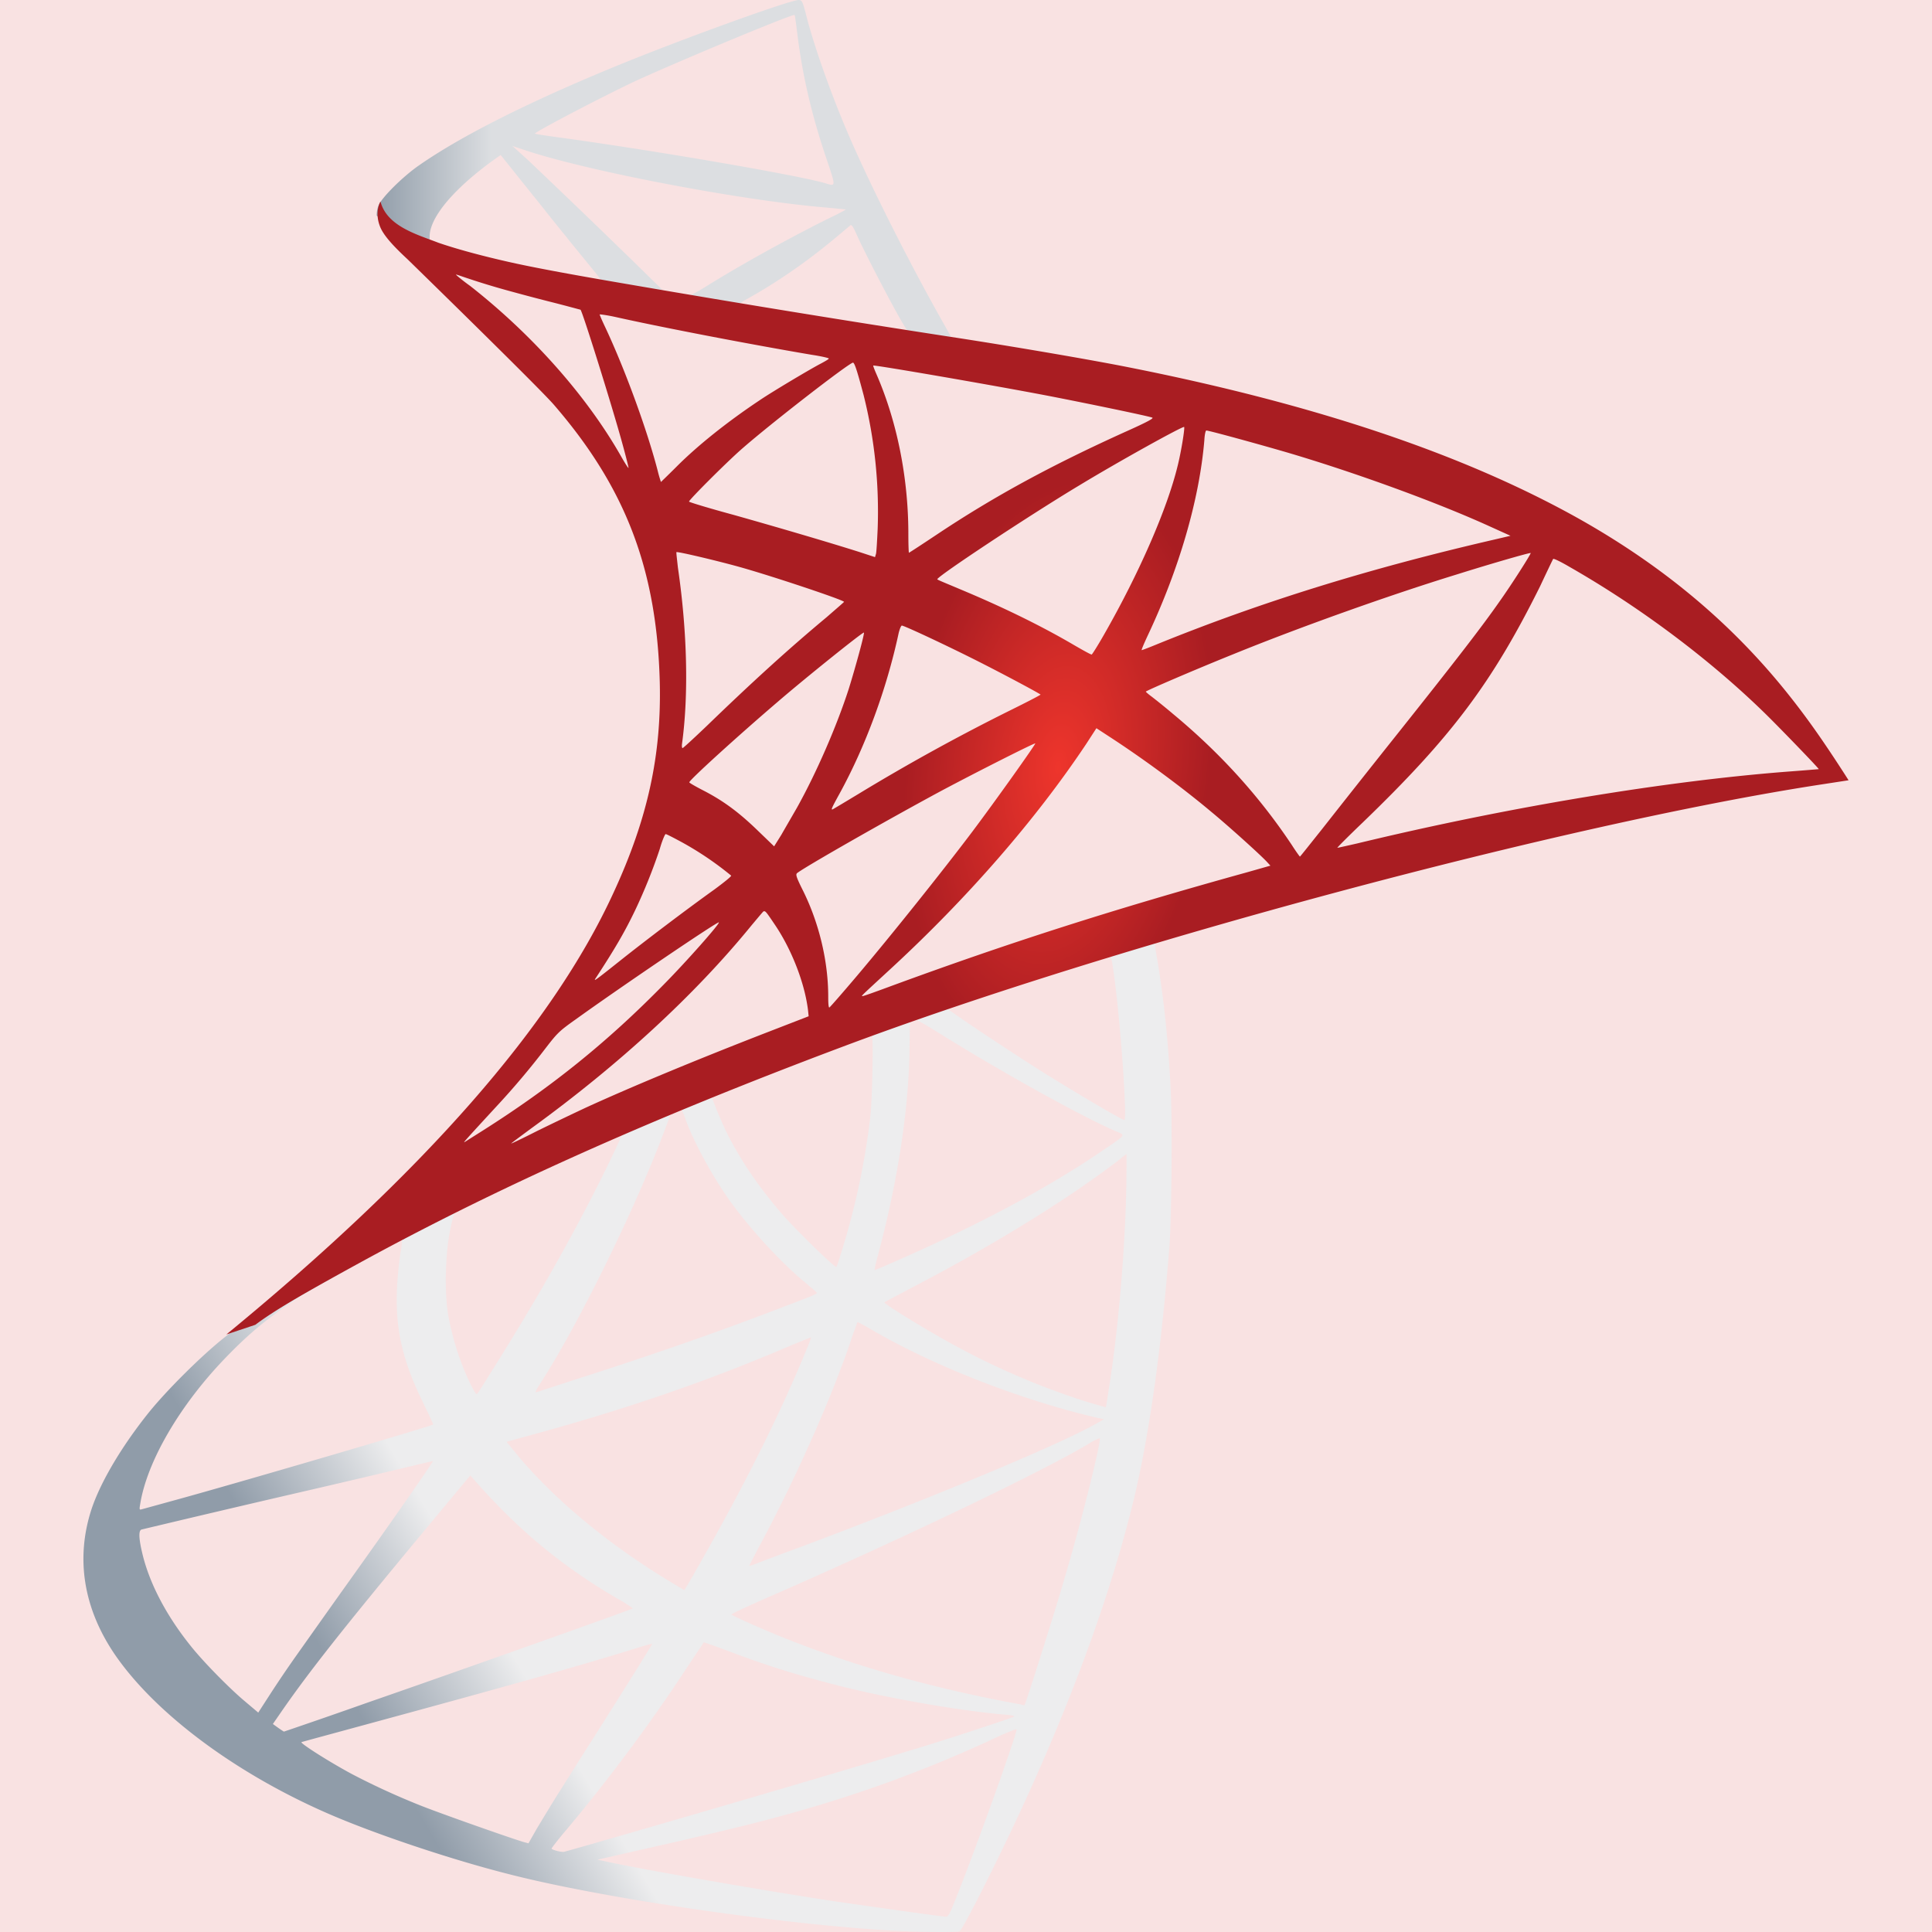 <svg xmlns="http://www.w3.org/2000/svg" viewBox="0 0 128 128">
<rect width="100%" height="100%" fill="#f9e2e2"></rect>
<defs><linearGradient id="a" x1="-2901.952" x2="-2061.249" y1="923.573" y2="1420.331" gradientTransform="matrix(.011 0 0 -.011 56.808 125.521)" gradientUnits="userSpaceOnUse"><stop offset="0" stop-color="#909ca9"/><stop offset="1" stop-color="#ededee"/></linearGradient><linearGradient id="b" x1="-2882.7" x2="-2206.249" y1="10288.81" y2="10288.81" gradientTransform="matrix(.011 0 0 -.011 56.808 125.521)" gradientUnits="userSpaceOnUse"><stop offset="0" stop-color="#939fab"/><stop offset="1" stop-color="#dcdee1"/></linearGradient><radialGradient id="c" cx="-14217.448" cy="7277.705" r="898.12" gradientTransform="matrix(-.011 -.002 -.003 .021 -64.462 -130.43)" gradientUnits="userSpaceOnUse"><stop offset="0" stop-color="#ee352c"/><stop offset="1" stop-color="#a91d22"/></radialGradient></defs><path fill="url(#a)" d="m79.363 59.755-25.634 8.37-22.3 9.842-6.24 1.648a135.666 135.666 0 0 1-5.057 4.592c-1.976 1.704-3.816 3.255-5.23 4.378-1.57 1.24-3.895 3.565-5.077 5.038-1.764 2.209-3.158 4.553-3.759 6.355-1.066 3.255-.542 6.549 1.511 9.591 2.636 3.875 7.886 7.828 14.008 10.52 3.12 1.377 8.37 3.14 12.324 4.127 6.567 1.667 19.278 3.47 26.272 3.74 1.414.059 3.313.059 3.39 0 .156-.097 1.241-2.17 2.501-4.746 4.3-8.778 7.4-17.012 9.087-24.046 1.007-4.262 1.801-9.939 2.324-16.662.136-1.88.194-8.177.078-10.308-.175-3.487-.485-6.316-.97-9.086-.077-.408-.096-.776-.057-.796.077-.057.31-.135 3.468-1.046l-.639-1.51zm-5.851 3.43c.233 0 .852 5.947 1.007 9.706.039.795.02 1.318-.02 1.318-.154 0-3.274-1.84-5.501-3.236-1.938-1.22-5.62-3.661-6.2-4.127-.195-.135-.176-.155 1.413-.697 2.693-.91 9.088-2.965 9.3-2.965zm-13.06 4.3c.175 0 .62.252 1.686.911 3.991 2.5 9.417 5.523 11.742 6.53.716.31.794.193-.853 1.318-3.526 2.402-7.924 4.766-13.31 7.149-.95.426-1.745.755-1.764.755-.039 0 .078-.484.233-1.065 1.297-4.825 2.034-9.707 2.073-13.621.02-1.938.02-1.938.194-1.996-.04.02-.02.02 0 .02zm-2.692 1.027c.116.117.038 4.457-.117 5.639a49.361 49.361 0 0 1-1.782 8.428c-.213.717-.407 1.318-.446 1.356-.078.097-2.732-2.5-3.604-3.507-1.511-1.744-2.693-3.487-3.565-5.192-.445-.872-1.143-2.577-1.085-2.635.31-.214 10.521-4.166 10.599-4.089zm-12.672 4.98c.019 0 .038 0 .058.019.039.039.175.35.291.698.62 1.685 2.014 4.165 3.216 5.754 1.318 1.744 3.042 3.605 4.476 4.825.465.387.891.755.949.813.116.117.155.097-3.004 1.299-3.66 1.395-7.652 2.79-12.225 4.262a609.837 609.837 0 0 0-3.274 1.066c-.175.058-.116-.04.387-.834 2.267-3.544 5.715-10.5 7.653-15.422.33-.853.66-1.705.718-1.899.077-.271.174-.368.425-.504.136-.038.272-.077.33-.077zM41.213 75.1c.058.039-.93 2.112-1.899 4.01-1.88 3.663-3.933 7.267-6.684 11.646-.466.755-.91 1.453-.97 1.53-.096.136-.134.097-.445-.503-.659-1.299-1.201-2.965-1.492-4.496-.29-1.511-.232-4.146.098-5.774.25-1.2.232-1.181.813-1.472 2.48-1.26 10.502-5.018 10.58-4.941zm33.422 1.357v.813c0 4.321-.465 10.25-1.143 14.57-.116.756-.213 1.376-.232 1.396 0 0-.562-.155-1.22-.349a49.985 49.985 0 0 1-8.914-3.817c-1.88-1.027-4.61-2.713-4.533-2.79.019-.02.833-.446 1.782-.95 3.798-1.976 7.44-4.107 10.599-6.22 1.182-.794 2.964-2.072 3.351-2.421zm-48.05 5.734c.077 0 .057.155-.059.853a27.507 27.507 0 0 0-.213 2.072c-.155 2.83.31 4.923 1.705 7.79.388.794.698 1.453.678 1.472-.135.117-12.962 3.876-16.992 4.98-1.201.33-2.247.62-2.325.639-.136.04-.155.02-.097-.31.446-2.848 2.616-6.568 5.639-9.707 2.014-2.093 3.623-3.313 6.374-4.882 1.976-1.124 5.018-2.81 5.25-2.887 0-.02.02-.02.04-.02zm30.225 5.406c.02-.02.484.233 1.046.562 4.147 2.403 9.92 4.631 14.841 5.774l.446.097-.62.349c-2.576 1.434-11.044 4.96-19.704 8.195-1.26.465-2.5.93-2.732 1.027-.233.097-.446.155-.446.135 0-.02.349-.697.794-1.53 2.422-4.534 4.863-10.056 6.104-13.892.155-.368.251-.697.27-.717zm-3.08 1.007c.019.02-.136.427-.33.892-1.686 4.088-3.895 8.545-6.724 13.543-.716 1.28-1.317 2.306-1.336 2.306-.02 0-.601-.349-1.299-.775-4.107-2.519-7.75-5.619-10.132-8.622l-.35-.426 1.764-.485c6.316-1.724 11.683-3.584 17.011-5.87.756-.31 1.376-.563 1.395-.563zm19.142 6.685s.02.02 0 0c.02.446-.969 4.437-1.783 7.324-.678 2.422-1.259 4.32-2.325 7.672-.464 1.474-.87 2.693-.89 2.693-.02 0-.136-.018-.253-.057-5.754-1.047-10.908-2.5-15.752-4.437-1.356-.543-3.293-1.415-3.41-1.512-.038-.039 1.124-.581 2.597-1.22 8.816-3.856 17.96-8.235 21.1-10.114.368-.233.658-.349.716-.349zM28.677 96.8c.039.04-2.422 3.585-5.87 8.41-1.202 1.685-2.597 3.661-3.12 4.397a77.468 77.468 0 0 0-1.763 2.597l-.814 1.26-.872-.737c-1.027-.853-2.809-2.674-3.604-3.681-1.666-2.073-2.79-4.263-3.235-6.258-.214-.93-.214-1.396-.02-1.453a1459.3 1459.3 0 0 1 10.308-2.423 861.65 861.65 0 0 0 6.936-1.627c1.124-.271 2.035-.485 2.054-.485zm2.48.95.62.697c2.79 3.12 5.638 5.426 9.087 7.44.62.35 1.085.66 1.046.68-.135.096-11.974 4.3-17.457 6.199a462.501 462.501 0 0 1-5.638 1.957c-.019 0-.194-.117-.387-.252l-.349-.252.562-.814c1.82-2.635 4.107-5.522 9.086-11.528zm15.462 11.063c.019-.02.871.29 1.918.679 2.519.949 4.514 1.55 7.188 2.228 3.294.833 8.06 1.647 10.87 1.88.426.038.658.077.581.135-.136.077-2.984 1.027-5.076 1.685-3.333 1.047-13.505 4.05-21.798 6.433a218.735 218.735 0 0 1-2.925.834c-.194.038-.834-.137-.834-.214 0-.038.465-.639 1.027-1.298 2.79-3.333 5.561-7.053 7.867-10.579.64-.969 1.182-1.764 1.182-1.783zm-3.41.097c.019.02-1.357 2.228-3.76 6.026-1.026 1.608-2.17 3.43-2.576 4.069-.388.62-.97 1.589-1.298 2.131l-.562.988-.291-.077c-.698-.194-5.6-1.919-6.898-2.442a48.226 48.226 0 0 1-4.514-2.072c-1.55-.834-3.487-2.074-3.332-2.113.038-.02 2.693-.736 5.89-1.608 8.485-2.306 13.194-3.642 16.275-4.611.562-.175 1.046-.31 1.065-.29zm24.122 5.657h.02c.077.195-3.062 8.913-4.206 11.664-.251.62-.348.776-.484.756-.329-.02-4.882-.658-7.653-1.065-4.824-.736-12.924-2.151-14.957-2.616l-.466-.097 2.887-.659c6.2-1.395 9.184-2.15 12.207-3.08a86.251 86.251 0 0 0 11.412-4.399c.6-.27 1.104-.484 1.24-.503z"/><path fill="url(#b)" d="M52.935.001c-.426-.058-7.305 2.422-11.741 4.224-5.988 2.441-10.637 4.766-13.505 6.781-1.066.756-2.403 2.093-2.616 2.616a1.812 1.812 0 0 0-.116.659l2.597 2.46 6.18 1.977 14.706 2.635 16.817 2.887.175-1.453c-.058 0-.097-.02-.155-.02l-2.209-.348-.445-.795c-2.287-4.03-4.805-9.029-6.278-12.4-1.142-2.616-2.228-5.638-2.828-7.808C53.187.098 53.149.02 52.935 0Zm-.31.988h.02c.019.02.096.563.174 1.202.33 2.712.93 5.328 1.88 8.157.716 2.13.716 2.015-.117 1.763-1.976-.542-10.83-2.073-17.244-2.965-1.027-.135-1.899-.27-1.899-.29-.077-.078 4.63-2.538 6.704-3.507 2.654-1.22 9.94-4.263 10.482-4.36ZM33.947 9.67l.756.252c4.108 1.395 14.434 3.372 20.131 3.837.639.058 1.182.116 1.2.116.02.02-.522.31-1.22.639-2.751 1.376-5.774 3.062-7.866 4.36-.62.387-1.182.698-1.26.698-.077 0-.484-.078-.91-.137l-.775-.116-1.938-1.899a803.532 803.532 0 0 0-7.11-6.84zm-.775.601 2.732 3.41c1.492 1.88 3.004 3.72 3.333 4.127.33.407.6.736.58.756-.077.058-3.952-.698-6.005-1.162-2.112-.485-2.984-.718-4.282-1.125l-1.066-.349v-.27c.02-1.3 1.667-3.237 4.456-5.212zm23.212 4.65c.077 0 .174.174.406.697.66 1.453 2.713 5.367 3.217 6.123.155.252.426.272-2.306-.174-6.568-1.066-8.68-1.415-8.68-1.453 0-.02.194-.155.446-.291 2.035-1.124 4.088-2.557 5.91-4.088.445-.368.852-.717.93-.775.019-.039.057-.058.077-.039z"/><path fill="url(#c)" d="M25.209 13.35s-.426.679-.02 1.687c.252.62.988 1.375 1.822 2.15 0 0 8.621 8.409 9.668 9.61 4.766 5.503 6.84 10.928 7.033 18.407.117 4.805-.794 9.029-3.061 13.931-4.03 8.796-12.536 18.504-25.653 29.276l1.918-.64c1.24-.93 2.926-1.917 6.879-4.087 9.125-5 19.394-9.591 31.988-14.32 18.135-6.82 47.954-14.802 64.926-17.398l1.764-.271-.272-.427c-1.55-2.403-2.616-3.894-3.895-5.483-3.72-4.611-8.233-8.35-13.756-11.45-7.595-4.244-17.418-7.557-29.857-10.017-2.345-.466-7.499-1.357-11.684-1.996a1193.72 1193.72 0 0 1-20.925-3.41c-2.267-.388-5.658-.969-7.905-1.454-1.163-.252-3.39-.775-5.134-1.375-1.395-.543-3.41-1.085-3.837-2.732Zm4.999 4.844c.019-.018.329.098.736.233a50.336 50.336 0 0 0 2.81.853 142.908 142.908 0 0 0 2.557.678c1.162.29 2.131.561 2.15.561.136.136 2.093 6.394 2.752 8.797.252.91.446 1.685.427 1.685-.02.02-.233-.31-.485-.755-2.267-3.991-5.851-8.04-9.998-11.296-.542-.387-.95-.736-.95-.756Zm9.532 2.636c.098 0 .524.058 1.047.174 3.293.736 9.203 1.86 12.98 2.5.64.097 1.144.213 1.144.251 0 .04-.232.175-.523.33-.64.329-3.216 1.86-4.069 2.44-2.15 1.435-4.088 2.985-5.483 4.38-.562.562-1.046 1.027-1.046 1.027s-.116-.33-.214-.736c-.697-2.694-2.15-6.685-3.468-9.495-.213-.445-.387-.852-.387-.89 0 .038 0 .019.02.019zm16.78 3.196c.116.04.31.698.697 2.151a31.732 31.732 0 0 1 .93 8.874c-.039.814-.078 1.57-.117 1.667l-.058.193-1.007-.33c-2.073-.658-5.444-1.646-8.331-2.46-1.647-.446-2.984-.852-2.984-.89 0-.117 2.403-2.52 3.43-3.43 1.956-1.725 7.265-5.832 7.44-5.775zm1.336.194c.058-.058 8.022 1.317 11.645 2.015 2.694.523 6.607 1.337 6.84 1.434.115.039-.291.27-1.59.853-5.115 2.305-8.912 4.378-12.69 6.897-.988.659-1.822 1.202-1.84 1.202-.02 0-.04-.562-.04-1.24 0-3.681-.735-7.402-2.092-10.54-.136-.31-.252-.601-.233-.62zm20.596 4.07c.058.057-.193 1.627-.426 2.557-.698 2.887-2.577 7.169-4.882 11.199-.408.717-.776 1.298-.815 1.317-.038.02-.56-.271-1.162-.62-2.247-1.318-4.805-2.557-7.595-3.72-.775-.33-1.453-.6-1.472-.64-.136-.115 6.103-4.242 9.396-6.219 2.617-1.589 6.88-3.952 6.956-3.875zm1.473.232c.174 0 3.7.968 5.541 1.511 4.553 1.356 9.785 3.274 13.195 4.824l1.414.64-.988.232c-8.33 1.918-15.461 4.128-22.34 6.917-.562.233-1.066.427-1.104.427-.039 0 .155-.446.407-.988 2.073-4.399 3.41-8.99 3.74-12.905.019-.368.077-.658.135-.658zm-35.108 8.06c.058-.058 2.75.581 4.204.988 2.21.62 6.898 2.19 6.898 2.305 0 .02-.523.466-1.143 1.008-2.538 2.112-4.98 4.34-7.906 7.169-.871.833-1.607 1.511-1.646 1.511-.04 0-.058-.116-.04-.271.446-3.255.35-7.44-.27-11.683-.059-.543-.117-1.008-.098-1.027zm56.595.058c.038.039-1.24 2.053-2.054 3.196-1.162 1.667-2.868 3.876-6.723 8.72a1289.453 1289.453 0 0 0-5.076 6.413c-.775.969-1.414 1.782-1.435 1.782-.018 0-.27-.348-.542-.774-2.17-3.256-4.766-6.104-7.847-8.661a44.534 44.534 0 0 0-1.433-1.163c-.214-.155-.388-.31-.388-.33 0-.057 3.293-1.472 5.793-2.479 4.38-1.783 10.346-3.914 14.823-5.29 2.344-.736 4.843-1.453 4.882-1.414zm1.492.387c.077-.019.543.214 1.104.543 4.709 2.693 9.32 6.162 12.962 9.726 1.027 1.008 3.566 3.643 3.527 3.662 0 0-.892.078-1.938.155-8.157.62-18.6 2.344-28.636 4.766-.679.155-1.28.29-1.318.29-.038 0 .717-.755 1.667-1.665 5.89-5.677 8.583-9.261 11.76-15.656.446-.948.833-1.762.872-1.82-.02 0-.02 0 0 0zm-43.149 4.418c.271.058 2.79 1.24 4.689 2.19 1.744.871 4.36 2.266 4.495 2.383.02.019-.91.503-2.054 1.066a135.032 135.032 0 0 0-10.017 5.521c-.93.562-1.705 1.027-1.724 1.027-.078 0-.058-.078.465-1.027 1.744-3.177 3.139-6.975 3.933-10.676.077-.29.155-.484.213-.484zm-2.519.465c.058.058-.6 2.441-1.007 3.74-.795 2.46-2.132 5.54-3.43 7.866-.31.542-.775 1.337-1.027 1.782l-.484.775-1.085-1.046c-1.26-1.22-2.286-1.976-3.603-2.655-.524-.27-.931-.503-.931-.542 0-.155 3.314-3.158 5.852-5.328 1.82-1.57 5.657-4.65 5.715-4.592zm15.404 6.336.95.62c2.17 1.415 4.727 3.294 6.684 4.94 1.104.91 3.235 2.83 3.662 3.294l.232.252-1.57.446c-8.873 2.46-15.732 4.65-23.734 7.595-.892.33-1.647.6-1.705.6-.116 0-.213.097 1.783-1.744 5.115-4.707 9.648-9.9 13.02-14.957zm-4.05 1.007c.04.039-2.615 3.778-4.204 5.89-1.899 2.519-5.27 6.743-7.596 9.494-.968 1.144-1.8 2.093-1.84 2.112-.058.02-.078-.27-.078-.717 0-2.344-.6-4.844-1.646-6.975-.446-.891-.524-1.104-.426-1.201.368-.33 6.006-3.546 9.57-5.464 2.404-1.279 6.162-3.177 6.22-3.139zM44.1 55.26c.058 0 .503.232 1.008.503a21.28 21.28 0 0 1 3.332 2.248c.039.038-.465.446-1.124.93-1.84 1.317-4.63 3.43-6.258 4.728-1.705 1.356-1.763 1.394-1.57 1.104 1.28-1.957 1.919-3.061 2.597-4.476a36.066 36.066 0 0 0 1.627-4.05c.155-.56.349-.987.388-.987zm6.53 5.114c.096-.018.213.156.735.931 1.104 1.647 1.957 3.856 2.17 5.638l.04.387-2.655 1.028c-4.747 1.84-9.126 3.661-12.09 5.018a217.066 217.066 0 0 0-3.236 1.55c-.95.484-1.724.852-1.724.833 0-.02.6-.465 1.336-1.008C41 70.547 46.018 65.935 49.777 61.324c.407-.484.775-.93.813-.949zm-3.004.737c.078.077-2.131 2.577-3.642 4.108-3.74 3.816-7.44 6.8-12.032 9.706-.582.368-1.105.698-1.163.736-.135.078.038-.116 2.054-2.305a52.694 52.694 0 0 0 3.352-3.972c.736-.95.871-1.085 1.937-1.84 2.849-2.055 9.417-6.511 9.494-6.434z"/></svg>
